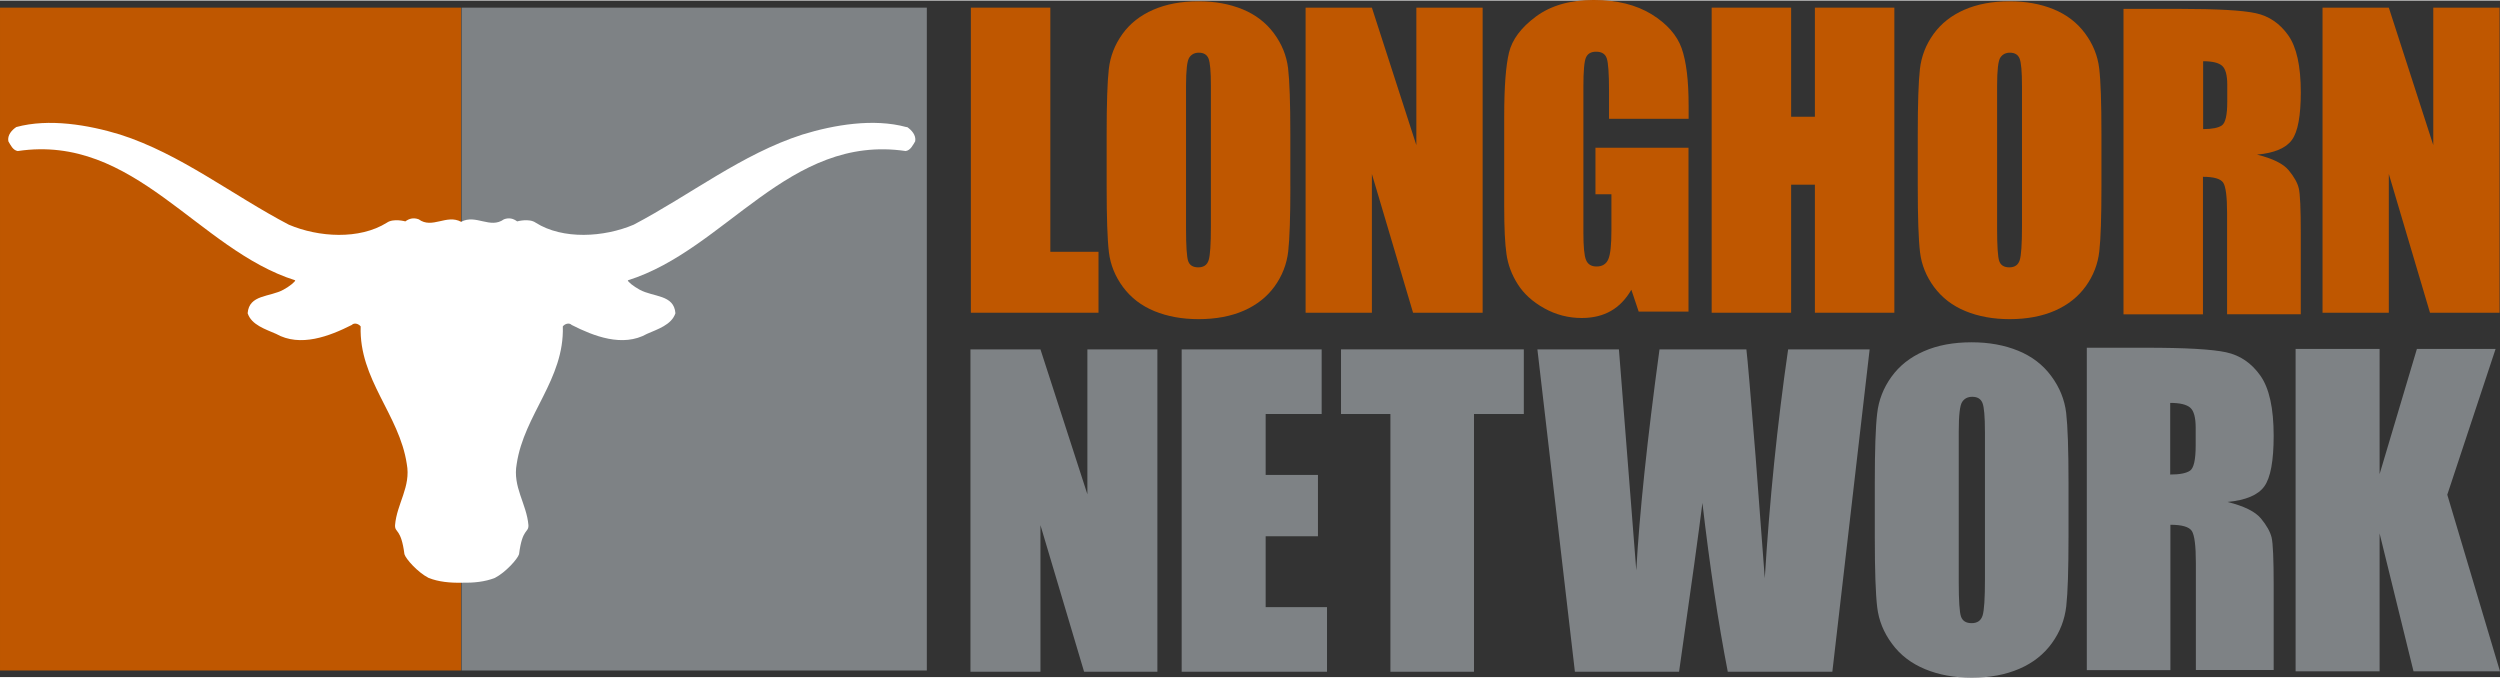 <svg width="379.91" height="102.98" space="preserve" version="1.1" viewBox="0 0 379.51 102.7" xmlns="http://www.w3.org/2000/svg">
 <rect x="0" y="0" width="379.51" height="102.7" fill="#333333" stroke="none"/>
 <link href="" rel="stylesheet" type="text/css"/>
 <style type="text/css"/>
 <g transform="matrix(1.25 0 0 -1.25 -179.93 546.7)">
  <g transform="matrix(.5 0 0 .5 148 198)">
   <path d="m-8.11 477h112v-161h-112z" fill="#bf5700"/>
   <path d="m104 477h113v-161h-113z" fill="#7e8285"/>
   <path d="m212 448c-7.92 2.16-17.5 0.55-25.2-1.82-14.7-4.72-27.3-14.7-41-21.9-7.21-3.06-17.2-3.69-23.8 0.488-1.59 1.13-4.5 0.315-4.5 0.315-0.924 0.691-1.96 0.974-3.21 0.508-3.35-2.42-6.82 1.32-10.4-0.609-3.55 1.93-7.02-1.81-10.3 0.609-1.28 0.466-2.31 0.183-3.25-0.508 0 0-2.88 0.812-4.49-0.315-6.66-4.18-16.6-3.55-23.8-0.488-13.7 7.16-26.3 17.2-41 21.9-7.73 2.36-17.3 3.97-25.2 1.82-1.05-0.701-2.22-1.95-1.93-3.46 0.542-0.924 1.09-2.17 2.27-2.37 28.4 4.25 43.7-23.9 67.4-31.4 0.049-0.299-1.35-1.46-2.85-2.27-3.36-1.85-8.35-1.14-8.7-5.72 0.917-2.85 4.38-3.9 6.89-5.01 5.91-3.33 13-0.562 18.4 2.16 0.609 0.63 1.67 0.274 2.16-0.347-0.423-12.9 9.39-21.4 11.2-33.4 1.05-5.56-2.43-9.66-2.85-14.9-0.059-1.92 1.46-0.65 2.28-7.03 0.329-1.16 3.22-4.4 5.86-5.76 2.41-0.958 5.21-1.23 8.06-1.17 2.85-0.058 5.64 0.212 8.05 1.17 2.63 1.36 5.52 4.6 5.87 5.76 0.804 6.38 2.33 5.11 2.28 7.03-0.428 5.21-3.89 9.31-2.85 14.9 1.79 12 11.6 20.5 11.2 33.4 0.488 0.621 1.53 0.977 2.15 0.347 5.34-2.72 12.4-5.49 18.3-2.16 2.5 1.11 5.97 2.16 6.9 5.01-0.357 4.58-5.34 3.87-8.7 5.72-1.51 0.809-2.91 1.97-2.86 2.27 23.8 7.45 39.1 35.6 67.5 31.4 1.18 0.2 1.74 1.45 2.3 2.37 0.267 1.51-0.924 2.76-1.96 3.46" fill="#fff"/>
   <g fill="#bf5700">
    <path d="m247 477v-59.3h11.7v-14.8h-31v74.1h19.3"/>
    <path d="m286 458c0 3.45-0.193 5.66-0.572 6.62-0.38 0.962-1.17 1.44-2.36 1.44-1.01 0-1.78-0.387-2.31-1.17-0.539-0.78-0.799-3.07-0.799-6.89v-34.6c0-4.31 0.174-6.96 0.524-7.97 0.347-1 1.17-1.51 2.45-1.51 1.31 0 2.15 0.58 2.52 1.74 0.367 1.16 0.547 3.92 0.547 8.29v34.1zm19.3-24.4c0-7.45-0.174-12.7-0.521-15.8-0.355-3.1-1.46-5.93-3.3-8.49-1.85-2.56-4.34-4.53-7.48-5.91-3.14-1.37-6.81-2.06-11-2.06-3.97 0-7.53 0.646-10.7 1.94-3.17 1.3-5.7 3.24-7.63 5.83-1.92 2.6-3.07 5.42-3.44 8.48-0.369 3.05-0.55 8.39-0.55 16v12.7c0 7.45 0.175 12.7 0.526 15.8 0.355 3.1 1.45 5.92 3.3 8.49 1.84 2.56 4.34 4.53 7.48 5.9 3.15 1.37 6.81 2.06 11 2.06 3.97 0 7.53-0.646 10.7-1.94 3.16-1.3 5.7-3.25 7.62-5.84s3.07-5.42 3.44-8.47c0.367-3.05 0.546-8.39 0.546-16v-12.7"/>
    <path d="m352 477v-74.1h-16.9l-10 33.7v-33.7h-16.1v74.1h16.1l10.8-33.4v33.4h16.1"/>
    <path d="m402 450h-19.3v6.73c0 4.24-0.184 6.89-0.556 7.97-0.364 1.07-1.23 1.6-2.6 1.6-1.2 0-2-0.456-2.43-1.37-0.431-0.916-0.641-3.27-0.641-7.05v-35.6c0-3.33 0.21-5.52 0.641-6.57 0.43-1.05 1.28-1.58 2.56-1.58 1.4 0 2.36 0.598 2.86 1.79 0.507 1.19 0.748 3.51 0.748 6.96v8.79h-3.88v11.3h22.6v-39.8h-12.1l-1.78 5.31c-1.32-2.28-2.97-4.01-4.97-5.15s-4.36-1.71-7.08-1.71c-3.24 0-6.27 0.783-9.1 2.36-2.83 1.57-4.97 3.52-6.44 5.84s-2.38 4.75-2.74 7.31c-0.371 2.55-0.552 6.37-0.552 11.5v22c0 7.08 0.384 12.2 1.15 15.4 0.762 3.21 2.95 6.14 6.57 8.82 3.61 2.67 8.29 4.01 14 4.01 5.65 0 10.3-1.16 14.1-3.48 3.73-2.32 6.15-5.07 7.28-8.26s1.69-7.82 1.69-13.9v-3.21"/>
    <path d="m452 477v-74.1h-19.3v31.1h-5.77v-31.1h-19.3v74.1h19.3v-26.5h5.77v26.5h19.3"/>
    <path d="m483 458c0 3.45-0.196 5.66-0.574 6.62-0.384 0.962-1.17 1.44-2.36 1.44-1 0-1.77-0.387-2.31-1.17-0.534-0.78-0.8-3.07-0.8-6.89v-34.6c0-4.31 0.172-6.96 0.524-7.97 0.355-1 1.17-1.51 2.45-1.51 1.31 0 2.15 0.58 2.52 1.74 0.367 1.16 0.554 3.92 0.554 8.29v34.1zm19.3-24.4c0-7.45-0.168-12.7-0.521-15.8-0.355-3.1-1.45-5.93-3.3-8.49s-4.34-4.53-7.48-5.91c-3.15-1.37-6.8-2.06-11-2.06-3.97 0-7.53 0.646-10.7 1.94-3.17 1.3-5.7 3.24-7.63 5.83-1.92 2.6-3.07 5.42-3.43 8.48-0.372 3.05-0.552 8.39-0.552 16v12.7c0 7.45 0.175 12.7 0.525 15.8 0.355 3.1 1.45 5.92 3.3 8.49 1.85 2.56 4.34 4.53 7.48 5.9s6.81 2.06 11 2.06c3.97 0 7.53-0.646 10.7-1.94 3.16-1.3 5.7-3.25 7.62-5.84s3.07-5.42 3.44-8.47 0.547-8.39 0.547-16v-12.7"/>
    <path d="m527 464v-16.5c2.17 0 3.68 0.301 4.55 0.896 0.871 0.593 1.31 2.52 1.31 5.79v4.08c0 2.35-0.423 3.89-1.26 4.62-0.836 0.732-2.37 1.1-4.6 1.1zm-19.3 12.7h13.6c9.09 0 15.3-0.35 18.5-1.05 3.22-0.704 5.84-2.5 7.88-5.38 2.03-2.88 3.04-7.49 3.04-13.8 0-5.77-0.717-9.65-2.16-11.6-1.42-1.98-4.26-3.18-8.47-3.57 3.81-0.944 6.38-2.21 7.69-3.8 1.32-1.59 2.13-3.05 2.45-4.38 0.327-1.33 0.487-4.98 0.487-11v-19.6h-17.9v24.6c0 3.97-0.316 6.42-0.939 7.37-0.633 0.948-2.27 1.42-4.92 1.42v-33.4h-19.3v74.1"/>
    <path d="m599 477v-74.1h-16.9l-10 33.7v-33.7h-16.1v74.1h16.1l10.8-33.4v33.4h16.1"/>
   </g>
   <g fill="#7e8285">
    <path d="m273 394v-78.3h-17.8l-10.6 35.6v-35.6h-17v78.3h17l11.4-35.2v35.2h17"/>
    <path d="m279 394h33.9v-15.7h-13.6v-14.8h12.7v-14.9h-12.7v-17.2h14.9v-15.7h-35.3v78.3"/>
    <path d="m362 394v-15.7h-12.1v-62.6h-20.3v62.6h-12v15.7h44.5"/>
    <path d="m446 394-9.06-78.3h-25.4c-2.33 12-4.38 25.7-6.16 41-0.811-6.58-2.7-20.3-5.67-41h-25.3l-9.11 78.3h19.8l4.22-53.7c0.757 13.7 2.63 31.6 5.64 53.7h21.1c0.283-2.29 1.02-10.9 2.22-25.8l2.25-29.8c1.15 18.9 3.05 37.5 5.67 55.6h19.8"/>
    <path d="m519 381v-17.4c2.3 0 3.9 0.311 4.82 0.938 0.912 0.63 1.37 2.67 1.37 6.12v4.3c0 2.49-0.439 4.11-1.32 4.88-0.893 0.77-2.51 1.16-4.87 1.16zm-20.3 13.4h14.4c9.6 0 16.1-0.369 19.5-1.11 3.39-0.741 6.16-2.63 8.31-5.68s3.22-7.91 3.22-14.6c0-6.08-0.752-10.2-2.28-12.3-1.51-2.09-4.49-3.35-8.93-3.77 4.03-0.998 6.73-2.34 8.12-4.01 1.38-1.67 2.24-3.21 2.59-4.61 0.33-1.4 0.504-5.26 0.504-11.6v-20.6h-18.9v26c0 4.18-0.33 6.77-0.987 7.78-0.668 0.997-2.39 1.5-5.2 1.5v-35.3h-20.3v78.3"/>
    <path d="m598 394-11.7-35.3 12.8-42.9h-21l-8.24 33.5v-33.5h-20.4v78.3h20.4v-30.4l9.06 30.4h19.1"/>
    <path d="m474 374c0 3.63-0.195 5.96-0.593 6.97-0.411 1.02-1.23 1.51-2.48 1.51-1.07 0-1.88-0.397-2.44-1.22-0.575-0.825-0.846-3.24-0.846-7.26v-36.5c0-4.53 0.178-7.34 0.547-8.4 0.372-1.06 1.23-1.6 2.59-1.6 1.38 0 2.26 0.623 2.65 1.84 0.389 1.22 0.577 4.13 0.577 8.74v35.9zm20.3-25.7c0-7.85-0.176-13.4-0.547-16.7-0.377-3.27-1.53-6.26-3.48-8.95-1.95-2.7-4.57-4.79-7.89-6.22-3.31-1.44-7.16-2.17-11.6-2.17-4.19 0-7.94 0.676-11.3 2.06-3.32 1.37-6.02 3.41-8.03 6.15-2.03 2.71-3.24 5.69-3.62 8.91-0.382 3.22-0.582 8.85-0.582 16.9v13.4c0 7.85 0.184 13.4 0.57 16.7 0.36 3.27 1.52 6.25 3.46 8.94 1.95 2.71 4.58 4.79 7.9 6.23 3.31 1.46 7.16 2.17 11.6 2.17 4.18 0 7.93-0.678 11.3-2.05 3.33-1.37 6.01-3.41 8.03-6.16 2.03-2.74 3.23-5.7 3.62-8.92 0.373-3.22 0.571-8.84 0.571-16.9v-13.4"/>
   </g>
  </g>
 </g>
</svg>
